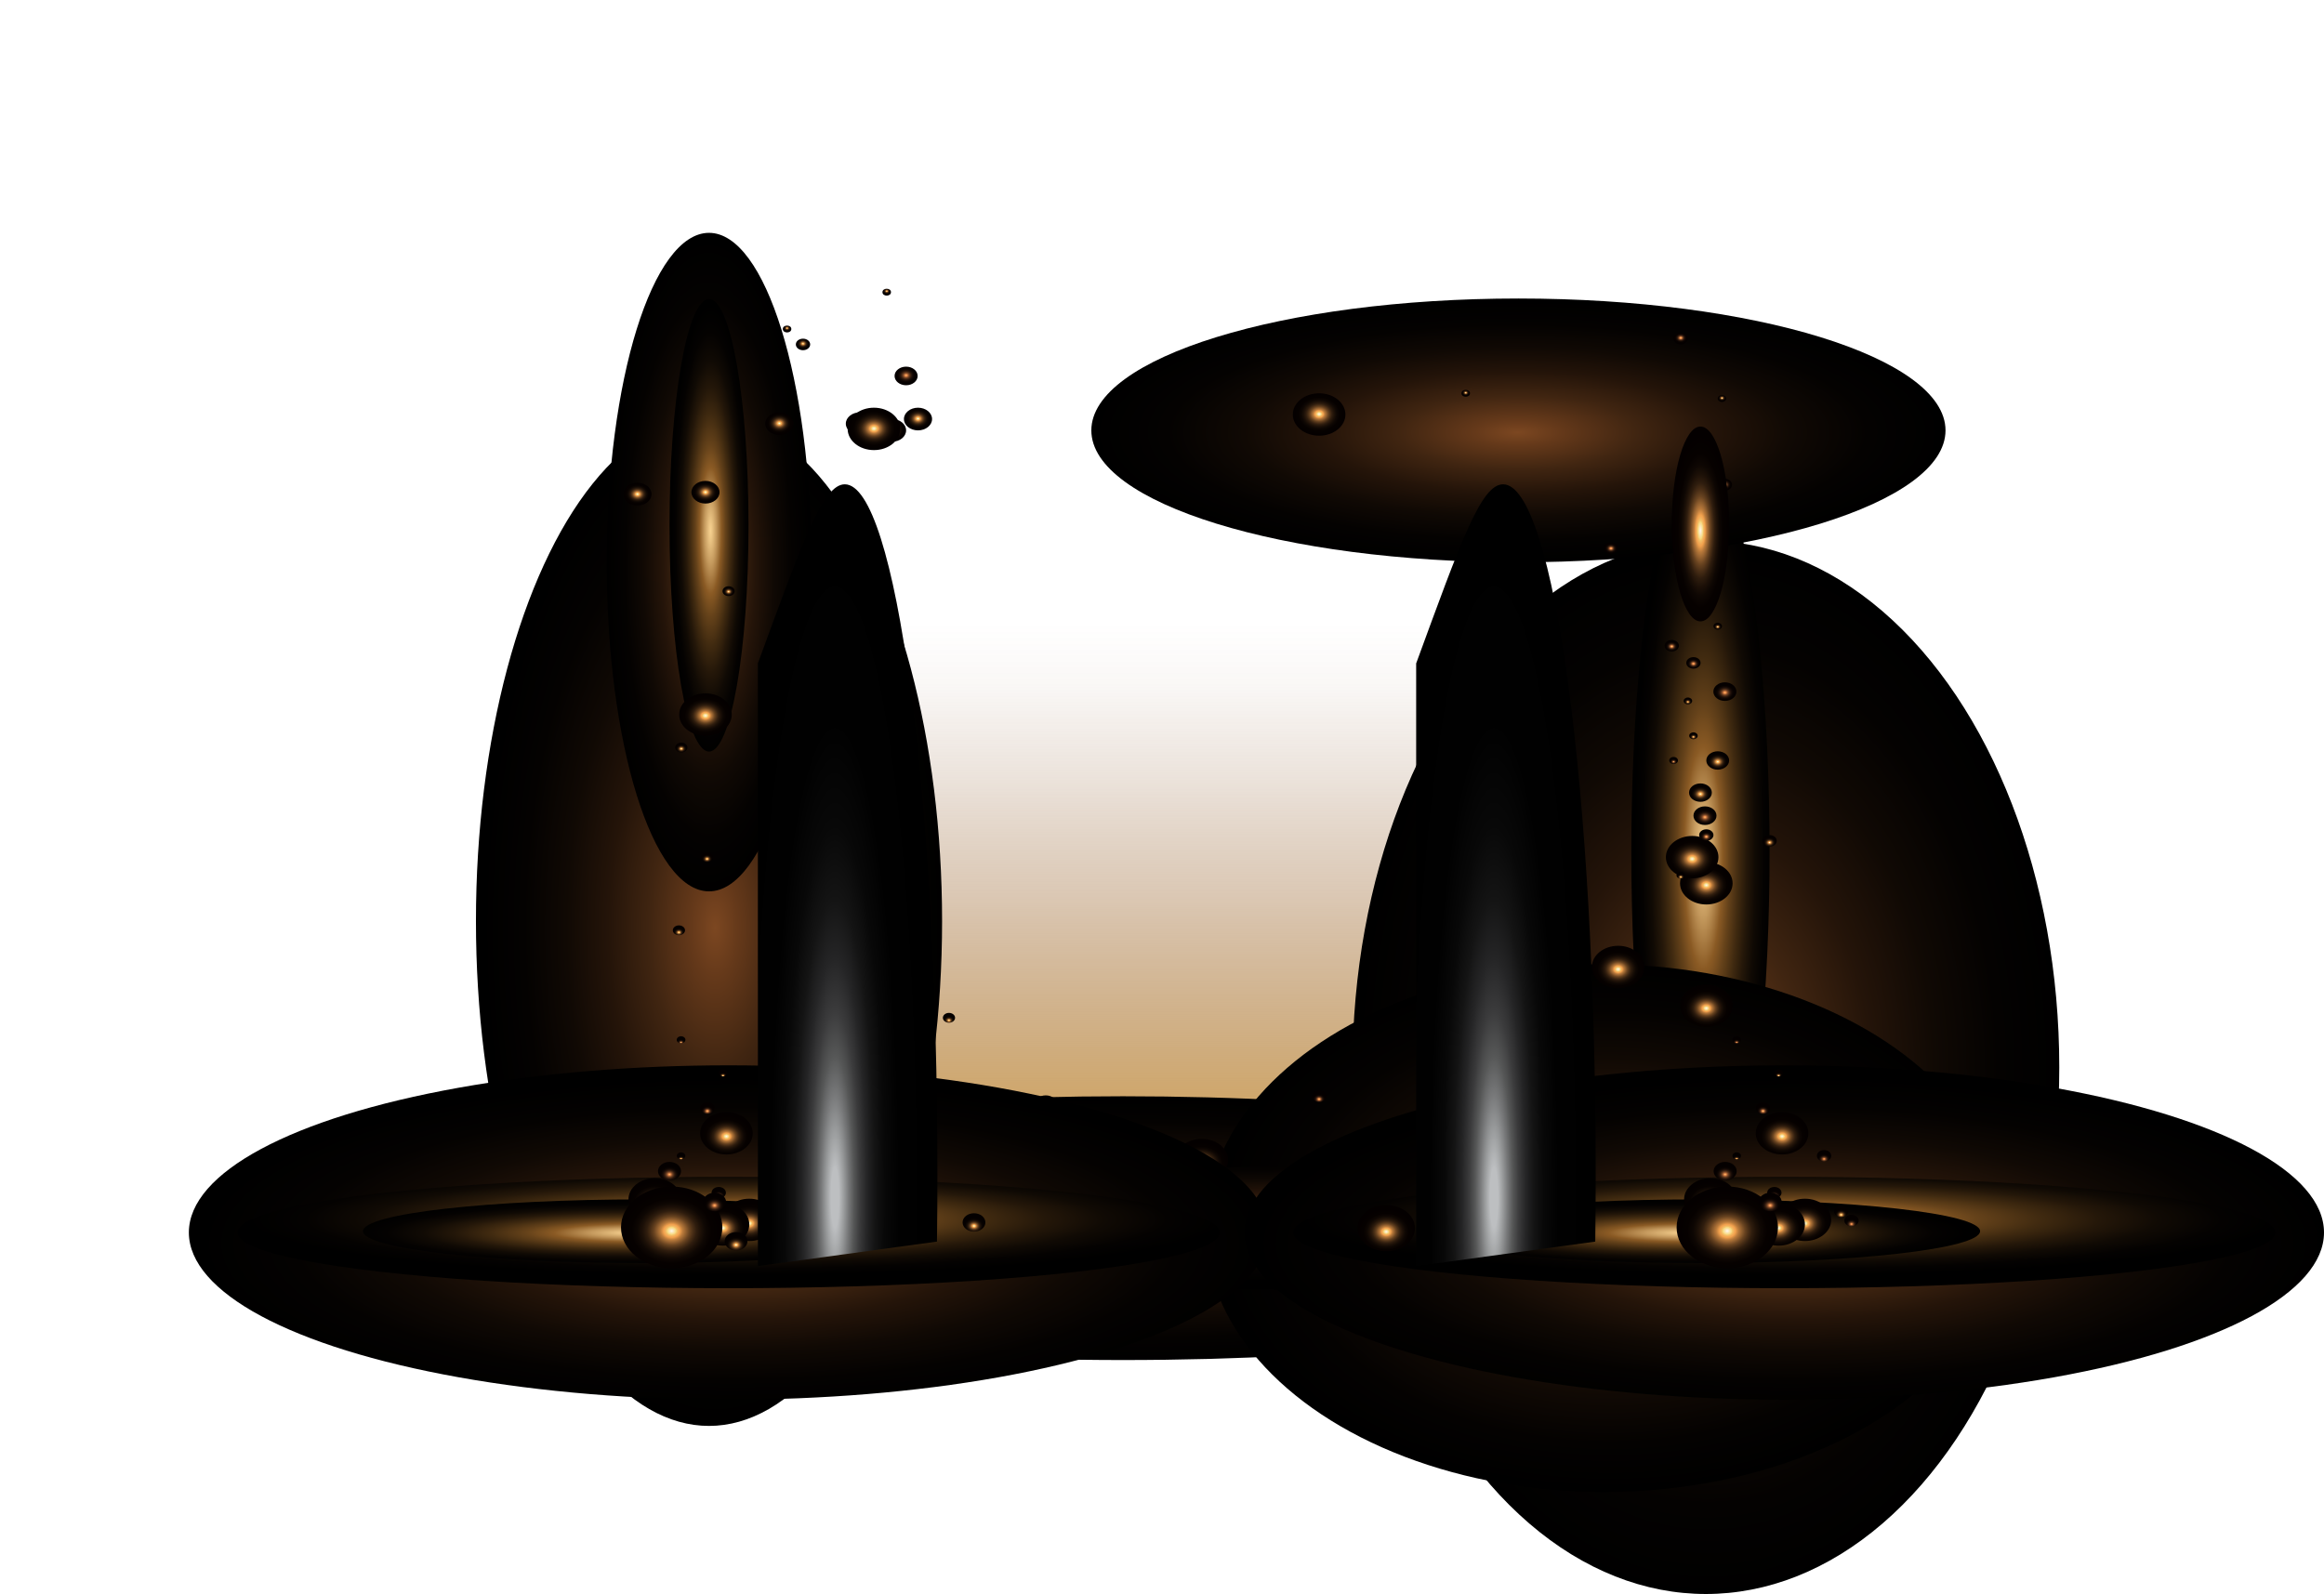 <?xml version="1.0" encoding="UTF-8"?>
<svg xmlns="http://www.w3.org/2000/svg" xmlns:xlink="http://www.w3.org/1999/xlink" viewBox="0 0 1854.67 1272.3">
  <defs>
    <style>
      .cls-1 {
        fill: url(#radial-gradient-79);
      }

      .cls-1, .cls-2, .cls-3, .cls-4, .cls-5, .cls-6, .cls-7, .cls-8, .cls-9, .cls-10, .cls-11, .cls-12, .cls-13, .cls-14, .cls-15, .cls-16, .cls-17, .cls-18, .cls-19, .cls-20, .cls-21, .cls-22, .cls-23, .cls-24, .cls-25, .cls-26, .cls-27, .cls-28, .cls-29, .cls-30, .cls-31, .cls-32, .cls-33, .cls-34, .cls-35, .cls-36, .cls-37, .cls-38, .cls-39, .cls-40, .cls-41, .cls-42, .cls-43, .cls-44, .cls-45, .cls-46, .cls-47, .cls-48, .cls-49, .cls-50, .cls-51, .cls-52, .cls-53, .cls-54, .cls-55, .cls-56, .cls-57, .cls-58, .cls-59, .cls-60, .cls-61, .cls-62, .cls-63, .cls-64, .cls-65, .cls-66, .cls-67, .cls-68, .cls-69, .cls-70, .cls-71, .cls-72, .cls-73, .cls-74, .cls-75, .cls-76, .cls-77, .cls-78, .cls-79, .cls-80, .cls-81, .cls-82, .cls-83, .cls-84, .cls-85, .cls-86, .cls-87, .cls-88, .cls-89, .cls-90, .cls-91, .cls-92, .cls-93, .cls-94, .cls-95, .cls-96, .cls-97, .cls-98, .cls-99, .cls-100, .cls-101, .cls-102, .cls-103, .cls-104, .cls-105, .cls-106, .cls-107, .cls-108, .cls-109, .cls-110, .cls-111, .cls-112, .cls-113, .cls-114, .cls-115, .cls-116, .cls-117, .cls-118, .cls-119, .cls-120, .cls-121, .cls-122, .cls-123, .cls-124 {
        stroke-width: 0px;
      }

      .cls-1, .cls-2, .cls-3, .cls-4, .cls-5, .cls-6, .cls-7, .cls-8, .cls-9, .cls-10, .cls-11, .cls-12, .cls-13, .cls-14, .cls-15, .cls-16, .cls-17, .cls-18, .cls-19, .cls-20, .cls-21, .cls-22, .cls-23, .cls-24, .cls-25, .cls-26, .cls-27, .cls-28, .cls-29, .cls-30, .cls-31, .cls-32, .cls-33, .cls-34, .cls-35, .cls-36, .cls-37, .cls-38, .cls-39, .cls-40, .cls-41, .cls-42, .cls-43, .cls-44, .cls-45, .cls-46, .cls-47, .cls-48, .cls-49, .cls-50, .cls-51, .cls-52, .cls-53, .cls-54, .cls-56, .cls-57, .cls-58, .cls-59, .cls-60, .cls-61, .cls-62, .cls-63, .cls-64, .cls-65, .cls-66, .cls-67, .cls-68, .cls-69, .cls-70, .cls-71, .cls-72, .cls-73, .cls-74, .cls-75, .cls-76, .cls-77, .cls-78, .cls-79, .cls-80, .cls-81, .cls-82, .cls-83, .cls-84, .cls-85, .cls-86, .cls-87, .cls-88, .cls-89, .cls-90, .cls-91, .cls-92, .cls-93, .cls-94, .cls-95, .cls-96, .cls-97, .cls-98, .cls-99, .cls-100, .cls-101, .cls-102, .cls-103, .cls-104, .cls-105, .cls-106, .cls-107, .cls-108, .cls-109, .cls-110, .cls-111, .cls-113, .cls-114, .cls-115, .cls-116, .cls-117, .cls-118, .cls-119, .cls-120, .cls-121, .cls-123, .cls-124 {
        mix-blend-mode: screen;
      }

      .cls-2 {
        fill: url(#radial-gradient-76);
      }

      .cls-3 {
        fill: url(#radial-gradient-20);
      }

      .cls-4 {
        fill: url(#radial-gradient-45);
      }

      .cls-5 {
        fill: url(#radial-gradient-92);
      }

      .cls-6 {
        fill: url(#radial-gradient-67);
      }

      .cls-7 {
        fill: url(#radial-gradient-66);
      }

      .cls-8 {
        fill: url(#radial-gradient-72);
      }

      .cls-9 {
        fill: url(#radial-gradient-42);
      }

      .cls-10 {
        fill: url(#_未命名漸層_62-6);
      }

      .cls-11 {
        fill: url(#_未命名漸層_48-2);
      }

      .cls-12 {
        fill: url(#radial-gradient-65);
      }

      .cls-13 {
        fill: url(#radial-gradient-11);
      }

      .cls-14 {
        fill: url(#radial-gradient-27);
      }

      .cls-15 {
        fill: url(#radial-gradient-103);
      }

      .cls-16 {
        fill: url(#_未命名漸層_29);
      }

      .cls-17 {
        fill: url(#radial-gradient-91);
      }

      .cls-18 {
        fill: url(#radial-gradient-48);
      }

      .cls-19 {
        fill: url(#radial-gradient-56);
      }

      .cls-20 {
        fill: url(#radial-gradient-95);
      }

      .cls-21 {
        fill: url(#radial-gradient-28);
      }

      .cls-22 {
        fill: url(#radial-gradient-68);
      }

      .cls-23 {
        fill: url(#radial-gradient-40);
      }

      .cls-24 {
        fill: url(#_未命名漸層_48-3);
      }

      .cls-25 {
        fill: url(#radial-gradient-82);
      }

      .cls-26 {
        fill: url(#radial-gradient-25);
      }

      .cls-27 {
        fill: url(#radial-gradient-77);
      }

      .cls-28 {
        fill: url(#_未命名漸層_62);
      }

      .cls-29 {
        fill: url(#radial-gradient-88);
      }

      .cls-30 {
        fill: url(#radial-gradient-49);
      }

      .cls-31 {
        fill: url(#radial-gradient-51);
      }

      .cls-32 {
        fill: url(#radial-gradient-52);
      }

      .cls-33 {
        fill: url(#radial-gradient-99);
      }

      .cls-34 {
        fill: url(#_未命名漸層_48-6);
      }

      .cls-35 {
        fill: url(#radial-gradient-96);
      }

      .cls-36 {
        fill: url(#radial-gradient-7);
      }

      .cls-37 {
        fill: url(#radial-gradient-100);
      }

      .cls-125 {
        isolation: isolate;
      }

      .cls-38 {
        fill: url(#_未命名漸層_48-4);
      }

      .cls-39 {
        fill: url(#radial-gradient-6);
      }

      .cls-40 {
        fill: url(#radial-gradient-87);
      }

      .cls-41 {
        fill: url(#radial-gradient-3);
      }

      .cls-42 {
        fill: url(#radial-gradient-84);
      }

      .cls-43 {
        fill: url(#_未命名漸層_48-8);
      }

      .cls-44 {
        fill: url(#_未命名漸層_48-5);
      }

      .cls-45 {
        fill: url(#radial-gradient-32);
      }

      .cls-46 {
        fill: url(#radial-gradient-18);
      }

      .cls-47 {
        fill: url(#radial-gradient-5);
      }

      .cls-48 {
        fill: url(#_未命名漸層_48);
      }

      .cls-49 {
        fill: url(#radial-gradient-61);
      }

      .cls-50 {
        fill: url(#radial-gradient-53);
      }

      .cls-51 {
        fill: url(#radial-gradient-31);
      }

      .cls-52 {
        fill: url(#radial-gradient-33);
      }

      .cls-53 {
        fill: url(#radial-gradient-64);
      }

      .cls-54 {
        fill: url(#radial-gradient-69);
      }

      .cls-55 {
        fill: none;
      }

      .cls-56 {
        fill: url(#_未命名漸層_62-5);
      }

      .cls-57 {
        fill: url(#radial-gradient-4);
      }

      .cls-58 {
        fill: url(#radial-gradient-57);
      }

      .cls-59 {
        fill: url(#radial-gradient);
      }

      .cls-60 {
        fill: url(#radial-gradient-38);
      }

      .cls-61 {
        fill: url(#radial-gradient-104);
      }

      .cls-62 {
        fill: url(#radial-gradient-35);
      }

      .cls-63 {
        fill: url(#radial-gradient-43);
      }

      .cls-64 {
        fill: url(#radial-gradient-62);
      }

      .cls-65 {
        fill: url(#radial-gradient-85);
      }

      .cls-66 {
        fill: url(#_未命名漸層_62-3);
      }

      .cls-67 {
        fill: url(#radial-gradient-34);
      }

      .cls-68 {
        fill: url(#radial-gradient-54);
      }

      .cls-69 {
        fill: url(#radial-gradient-29);
      }

      .cls-70 {
        fill: url(#radial-gradient-22);
      }

      .cls-71 {
        fill: url(#radial-gradient-30);
      }

      .cls-72 {
        fill: url(#radial-gradient-81);
      }

      .cls-73 {
        fill: url(#radial-gradient-71);
      }

      .cls-74 {
        fill: url(#radial-gradient-97);
      }

      .cls-75 {
        fill: url(#radial-gradient-90);
      }

      .cls-76 {
        fill: url(#radial-gradient-14);
      }

      .cls-77 {
        fill: url(#radial-gradient-23);
      }

      .cls-78 {
        fill: url(#radial-gradient-9);
      }

      .cls-79 {
        fill: url(#radial-gradient-39);
      }

      .cls-80 {
        fill: url(#radial-gradient-58);
      }

      .cls-81 {
        fill: url(#_未命名漸層_62-2);
      }

      .cls-82 {
        fill: url(#radial-gradient-37);
      }

      .cls-83 {
        fill: url(#radial-gradient-89);
      }

      .cls-84 {
        fill: url(#_未命名漸層_48-7);
      }

      .cls-85 {
        fill: url(#radial-gradient-19);
      }

      .cls-86 {
        fill: url(#radial-gradient-74);
      }

      .cls-87 {
        fill: url(#radial-gradient-2);
      }

      .cls-88 {
        fill: url(#radial-gradient-10);
      }

      .cls-89 {
        fill: url(#radial-gradient-44);
      }

      .cls-90 {
        fill: url(#radial-gradient-73);
      }

      .cls-91 {
        fill: url(#radial-gradient-50);
      }

      .cls-92 {
        fill: url(#radial-gradient-83);
      }

      .cls-93 {
        fill: url(#radial-gradient-26);
      }

      .cls-94 {
        fill: url(#radial-gradient-78);
      }

      .cls-95 {
        fill: url(#_未命名漸層_62-4);
      }

      .cls-96 {
        fill: url(#radial-gradient-59);
      }

      .cls-97 {
        fill: url(#radial-gradient-17);
      }

      .cls-98 {
        fill: url(#radial-gradient-8);
      }

      .cls-99 {
        fill: url(#radial-gradient-93);
      }

      .cls-100 {
        fill: url(#radial-gradient-24);
      }

      .cls-101 {
        fill: url(#radial-gradient-21);
      }

      .cls-102 {
        fill: url(#radial-gradient-36);
      }

      .cls-103 {
        fill: url(#radial-gradient-60);
      }

      .cls-104 {
        fill: url(#radial-gradient-70);
      }

      .cls-105 {
        fill: url(#_未命名漸層_62-7);
      }

      .cls-106 {
        fill: url(#radial-gradient-101);
      }

      .cls-107 {
        fill: url(#radial-gradient-75);
      }

      .cls-108 {
        fill: url(#radial-gradient-41);
      }

      .cls-109 {
        fill: url(#radial-gradient-63);
      }

      .cls-110 {
        fill: url(#radial-gradient-80);
      }

      .cls-111 {
        fill: url(#radial-gradient-86);
      }

      .cls-112 {
        fill: url(#_未命名漸層_34-2);
      }

      .cls-112, .cls-122 {
        mix-blend-mode: color-dodge;
      }

      .cls-113 {
        fill: url(#radial-gradient-16);
      }

      .cls-114 {
        fill: url(#radial-gradient-15);
      }

      .cls-115 {
        fill: url(#radial-gradient-12);
      }

      .cls-116 {
        fill: url(#radial-gradient-98);
      }

      .cls-117 {
        fill: url(#_未命名漸層_48-9);
      }

      .cls-118 {
        fill: url(#radial-gradient-47);
      }

      .cls-119 {
        fill: url(#radial-gradient-94);
      }

      .cls-120 {
        fill: url(#radial-gradient-55);
      }

      .cls-121 {
        fill: url(#radial-gradient-102);
      }

      .cls-122 {
        fill: url(#_未命名漸層_34);
      }

      .cls-123 {
        fill: url(#radial-gradient-46);
      }

      .cls-124 {
        fill: url(#radial-gradient-13);
      }
    </style>
    <linearGradient id="_未命名漸層_29" data-name="未命名漸層 29" x1="957.23" y1="492.6" x2="957.23" y2="972.47" gradientUnits="userSpaceOnUse">
      <stop offset=".01" stop-color="#7c4721" stop-opacity="0"/>
      <stop offset=".11" stop-color="#7f4b22" stop-opacity=".04"/>
      <stop offset=".26" stop-color="#8a5628" stop-opacity=".16"/>
      <stop offset=".46" stop-color="#9c6730" stop-opacity=".36"/>
      <stop offset=".69" stop-color="#b4803b" stop-opacity=".63"/>
      <stop offset=".95" stop-color="#d39f4a" stop-opacity=".97"/>
      <stop offset=".98" stop-color="#d6a34c"/>
    </linearGradient>
    <radialGradient id="_未命名漸層_48" data-name="未命名漸層 48" cx="345.67" cy="1403.2" fx="345.67" fy="1403.2" r="126.74" gradientTransform="translate(592.26 -3801.94) scale(2.23 3.32)" gradientUnits="userSpaceOnUse">
      <stop offset="0" stop-color="#7c4721"/>
      <stop offset=".1" stop-color="#65391a"/>
      <stop offset=".28" stop-color="#402511"/>
      <stop offset=".46" stop-color="#241409"/>
      <stop offset=".64" stop-color="#100904"/>
      <stop offset=".82" stop-color="#040201"/>
      <stop offset="1" stop-color="#000"/>
    </radialGradient>
    <radialGradient id="_未命名漸層_62" data-name="未命名漸層 62" cx="2803" cy="1351.43" fx="2803" fy="1351.43" r="95.25" gradientTransform="translate(-266.46 -3801.94) scale(.58 3.32)" gradientUnits="userSpaceOnUse">
      <stop offset="0" stop-color="#f8d291"/>
      <stop offset=".05" stop-color="#e9c282"/>
      <stop offset=".15" stop-color="#c4995d"/>
      <stop offset=".28" stop-color="#8a5a24"/>
      <stop offset=".38" stop-color="#65421a"/>
      <stop offset=".51" stop-color="#402a10"/>
      <stop offset=".63" stop-color="#241709"/>
      <stop offset=".75" stop-color="#100a04"/>
      <stop offset=".88" stop-color="#040201"/>
      <stop offset="1" stop-color="#000"/>
    </radialGradient>
    <radialGradient id="_未命名漸層_48-2" data-name="未命名漸層 48" cx="-2049.77" cy="1279.1" fx="-2049.77" fy="1279.1" r="126.74" gradientTransform="translate(6159.05 2682.8) rotate(90) scale(.83 4.11)" xlink:href="#_未命名漸層_48"/>
    <radialGradient id="_未命名漸層_62-2" data-name="未命名漸層 62" cx="-3364.55" cy="1284.62" fx="-3364.55" fy="1284.62" r="95.25" gradientTransform="translate(6159.05 2551.14) rotate(90) scale(.47 4.11)" xlink:href="#_未命名漸層_62"/>
    <radialGradient id="_未命名漸層_48-3" data-name="未命名漸層 48" cx="-2816.42" cy="950.48" fx="-2816.42" fy="950.48" r="126.74" gradientTransform="translate(3767.8 2682.8) rotate(90) scale(.83 2.69)" xlink:href="#_未命名漸層_48"/>
    <radialGradient id="_未命名漸層_48-4" data-name="未命名漸層 48" cx="-1138.59" cy="1278.6" fx="-1138.59" fy="1278.6" r="62.33" gradientTransform="translate(7805.56 4827.59) rotate(90) scale(3.38 5.1)" xlink:href="#_未命名漸層_48"/>
    <radialGradient id="_未命名漸層_48-5" data-name="未命名漸層 48" cx="-1061.82" cy="1165.43" fx="-1061.82" fy="1165.43" r="62.33" gradientTransform="translate(4043.6 7599.71) rotate(90) scale(6.46 2.98)" xlink:href="#_未命名漸層_48"/>
    <radialGradient id="_未命名漸層_48-6" data-name="未命名漸層 48" cx="-3429.03" cy="1241.06" fx="-3429.03" fy="1241.06" r="126.74" gradientTransform="translate(6159.05 2310.92) rotate(90) scale(.39 4.11)" xlink:href="#_未命名漸層_48"/>
    <radialGradient id="_未命名漸層_48-7" data-name="未命名漸層 48" cx="649.21" cy="1281.61" fx="649.21" fy="1281.61" r="79.24" gradientTransform="translate(-103.12 -3801.94) scale(1.03 3.32)" xlink:href="#_未命名漸層_48"/>
    <radialGradient id="_未命名漸層_62-3" data-name="未命名漸層 62" cx="1436.96" cy="1272.75" fx="1436.96" fy="1272.75" r="54.45" xlink:href="#_未命名漸層_62"/>
    <radialGradient id="radial-gradient" cx="546.59" cy="669.92" fx="546.59" fy="669.92" r="9.11" gradientTransform="translate(0 399.51) scale(1 .81)" gradientUnits="userSpaceOnUse">
      <stop offset="0" stop-color="#fff7ee"/>
      <stop offset=".09" stop-color="#f6d77b"/>
      <stop offset=".1" stop-color="#f5c56c"/>
      <stop offset=".14" stop-color="#f3aa56"/>
      <stop offset=".16" stop-color="#f3a14e"/>
      <stop offset=".17" stop-color="#e89a4a"/>
      <stop offset=".22" stop-color="#b97a3b"/>
      <stop offset=".29" stop-color="#8d5c2d"/>
      <stop offset=".35" stop-color="#684320"/>
      <stop offset=".42" stop-color="#492e16"/>
      <stop offset=".49" stop-color="#2f1d0e"/>
      <stop offset=".58" stop-color="#1c1007"/>
      <stop offset=".67" stop-color="#0e0703"/>
      <stop offset=".79" stop-color="#060100"/>
      <stop offset="1" stop-color="#040000"/>
    </radialGradient>
    <radialGradient id="radial-gradient-2" cx="1370.84" cy="257.39" fx="1370.84" fy="257.39" r="9.11" xlink:href="#radial-gradient"/>
    <radialGradient id="radial-gradient-3" cx="882.6" cy="653.03" fx="882.6" fy="653.03" r="9.11" xlink:href="#radial-gradient"/>
    <radialGradient id="radial-gradient-4" cx="1357.04" cy="289.23" fx="1357.04" fy="289.23" r="9.11" xlink:href="#radial-gradient"/>
    <radialGradient id="radial-gradient-5" cx="541.81" cy="425.56" fx="541.81" fy="425.56" r="4.87" xlink:href="#radial-gradient"/>
    <radialGradient id="radial-gradient-6" cx="743.86" cy="697.6" fx="743.86" fy="697.6" r="4.87" xlink:href="#radial-gradient"/>
    <radialGradient id="radial-gradient-7" cx="564.29" cy="353.15" fx="564.29" fy="353.15" r="4.87" xlink:href="#radial-gradient"/>
    <radialGradient id="radial-gradient-8" cx="543.72" cy="244.57" fx="543.72" fy="244.57" r="4.87" xlink:href="#radial-gradient"/>
    <radialGradient id="radial-gradient-9" cx="757.33" cy="512.21" fx="757.33" fy="512.21" r="4.87" xlink:href="#radial-gradient"/>
    <radialGradient id="radial-gradient-10" cx="581.47" cy="89.75" fx="581.47" fy="89.75" r="4.87" xlink:href="#radial-gradient"/>
    <radialGradient id="radial-gradient-11" cx="508.73" cy="-6.32" fx="508.73" fy="-6.32" r="11.23" xlink:href="#radial-gradient"/>
    <radialGradient id="radial-gradient-12" cx="563" cy="-8.23" fx="563" fy="-8.23" r="11.23" xlink:href="#radial-gradient"/>
    <radialGradient id="radial-gradient-13" cx="621.96" cy="-76.09" fx="621.96" fy="-76.09" r="11.23" xlink:href="#radial-gradient"/>
    <radialGradient id="radial-gradient-14" cx="711.89" cy="-69.45" fx="711.89" fy="-69.45" r="11.23" xlink:href="#radial-gradient"/>
    <radialGradient id="radial-gradient-15" cx="686.23" cy="-76.09" fx="686.23" fy="-76.09" r="11.23" xlink:href="#radial-gradient"/>
    <radialGradient id="radial-gradient-16" cx="732.61" cy="-80.68" fx="732.61" fy="-80.68" r="11.23" xlink:href="#radial-gradient"/>
    <radialGradient id="radial-gradient-17" cx="697.46" cy="-70.92" fx="697.46" fy="-70.92" r="20.99" xlink:href="#radial-gradient"/>
    <radialGradient id="radial-gradient-18" cx="1205.46" cy="684.74" fx="1205.46" fy="684.74" r="20.99" xlink:href="#radial-gradient"/>
    <radialGradient id="radial-gradient-19" cx="752.46" cy="720.51" fx="752.46" fy="720.51" r="20.99" xlink:href="#radial-gradient"/>
    <radialGradient id="radial-gradient-20" cx="810.17" cy="697.6" fx="810.17" fy="697.6" r="20.99" xlink:href="#radial-gradient"/>
    <radialGradient id="radial-gradient-21" cx="959.08" cy="653.03" fx="959.08" fy="653.03" r="20.99" xlink:href="#radial-gradient"/>
    <radialGradient id="radial-gradient-22" cx="1291.38" cy="461.9" fx="1291.38" fy="461.9" r="20.99" xlink:href="#radial-gradient"/>
    <radialGradient id="radial-gradient-23" cx="834.55" cy="714.83" fx="834.55" fy="714.83" r="20.99" xlink:href="#radial-gradient"/>
    <radialGradient id="radial-gradient-24" cx="1361.73" cy="500.34" fx="1361.73" fy="500.34" r="20.99" xlink:href="#radial-gradient"/>
    <radialGradient id="radial-gradient-25" cx="1361.73" cy="379.01" fx="1361.73" fy="379.01" r="20.99" xlink:href="#radial-gradient"/>
    <radialGradient id="radial-gradient-26" cx="563" cy="211.95" fx="563" fy="211.95" r="20.99" xlink:href="#radial-gradient"/>
    <radialGradient id="radial-gradient-27" cx="873.49" cy="703.4" fx="873.49" fy="703.4" r="20.99" xlink:href="#radial-gradient"/>
    <radialGradient id="radial-gradient-28" cx="1052.72" cy="-85.17" fx="1052.72" fy="-85.17" r="20.99" xlink:href="#radial-gradient"/>
    <radialGradient id="radial-gradient-29" cx="1350.43" cy="353.15" fx="1350.43" fy="353.15" r="20.99" xlink:href="#radial-gradient"/>
    <radialGradient id="radial-gradient-30" cx="640.84" cy="-154.56" fx="640.84" fy="-154.56" r="5.72" xlink:href="#radial-gradient"/>
    <radialGradient id="radial-gradient-31" cx="1233.52" cy="598.23" fx="1233.52" fy="598.23" r="5.72" xlink:href="#radial-gradient"/>
    <radialGradient id="radial-gradient-32" cx="873.49" cy="711.84" fx="873.49" fy="711.84" r="5.72" xlink:href="#radial-gradient"/>
    <radialGradient id="radial-gradient-33" cx="938.09" cy="709.12" fx="938.09" fy="709.12" r="5.72" xlink:href="#radial-gradient"/>
    <radialGradient id="radial-gradient-34" cx="1412.21" cy="336.99" fx="1412.21" fy="336.99" r="5.72" xlink:href="#radial-gradient"/>
    <radialGradient id="radial-gradient-35" cx="628.12" cy="674.02" fx="628.12" fy="674.02" r="5.72" gradientTransform="translate(0 399.51) scale(1 .81)" gradientUnits="userSpaceOnUse">
      <stop offset="0" stop-color="#f6d77b"/>
      <stop offset=".05" stop-color="#f3b364"/>
      <stop offset=".1" stop-color="#f09854"/>
      <stop offset=".13" stop-color="#f08f4e"/>
      <stop offset=".14" stop-color="#e88a4b"/>
      <stop offset=".2" stop-color="#b96d3b"/>
      <stop offset=".26" stop-color="#8d532d"/>
      <stop offset=".33" stop-color="#683c21"/>
      <stop offset=".4" stop-color="#492a16"/>
      <stop offset=".47" stop-color="#2f1a0e"/>
      <stop offset=".56" stop-color="#1c0e08"/>
      <stop offset=".66" stop-color="#0e0603"/>
      <stop offset=".78" stop-color="#060100"/>
      <stop offset="1" stop-color="#040000"/>
    </radialGradient>
    <radialGradient id="radial-gradient-36" cx="980.07" cy="734.56" fx="980.07" fy="734.56" r="5.72" xlink:href="#radial-gradient-35"/>
    <radialGradient id="radial-gradient-37" cx="1285.66" cy="742.61" fx="1285.66" fy="742.61" r="5.72" xlink:href="#radial-gradient-35"/>
    <radialGradient id="radial-gradient-38" cx="621" cy="592.51" fx="621" fy="592.51" r="5.72" xlink:href="#radial-gradient-35"/>
    <radialGradient id="radial-gradient-39" cx="1052.72" cy="589.91" fx="1052.72" fy="589.91" r="5.72" xlink:href="#radial-gradient-35"/>
    <radialGradient id="radial-gradient-40" cx="782.33" cy="703.4" fx="782.33" fy="703.4" r="5.72" xlink:href="#radial-gradient-35"/>
    <radialGradient id="radial-gradient-41" cx="1246.06" cy="232.94" fx="1246.06" fy="232.94" r="5.72" xlink:href="#radial-gradient-35"/>
    <radialGradient id="radial-gradient-42" cx="1285.66" cy="47.18" fx="1285.66" fy="47.18" r="5.72" xlink:href="#radial-gradient-35"/>
    <radialGradient id="radial-gradient-43" cx="1376.55" cy="25" fx="1376.55" fy="25" r="5.72" gradientTransform="translate(0 366.07) scale(1 .83)" xlink:href="#radial-gradient-35"/>
    <radialGradient id="radial-gradient-44" cx="735.03" cy="643.92" fx="735.03" fy="643.92" r="5.72" xlink:href="#radial-gradient-35"/>
    <radialGradient id="radial-gradient-45" cx="689.16" cy="757.29" fx="689.16" fy="757.29" r="5.72" xlink:href="#radial-gradient-35"/>
    <radialGradient id="radial-gradient-46" cx="893.67" cy="676.62" fx="893.67" fy="676.62" r="5.72" xlink:href="#radial-gradient-35"/>
    <radialGradient id="radial-gradient-47" cx="901.93" cy="705.72" fx="901.93" fy="705.72" r="5.72" xlink:href="#radial-gradient-35"/>
    <radialGradient id="radial-gradient-48" cx="1341.32" cy="-160.27" fx="1341.32" fy="-160.27" r="5.72" xlink:href="#radial-gradient-35"/>
    <radialGradient id="radial-gradient-49" cx="1334.14" cy="143.78" fx="1334.14" fy="143.78" r="5.72" xlink:href="#radial-gradient-35"/>
    <radialGradient id="radial-gradient-50" cx="1351.45" cy="160.79" fx="1351.45" fy="160.79" r="5.72" xlink:href="#radial-gradient-35"/>
    <radialGradient id="radial-gradient-51" cx="1361.73" cy="331.28" fx="1361.73" fy="331.28" r="5.72" xlink:href="#radial-gradient-35"/>
    <radialGradient id="radial-gradient-52" cx="723.12" cy="-123.35" fx="723.12" fy="-123.35" r="9.21" gradientTransform="translate(0 399.51) scale(1 .81)" gradientUnits="userSpaceOnUse">
      <stop offset="0" stop-color="#f6d77b"/>
      <stop offset=".03" stop-color="#f3b364"/>
      <stop offset=".07" stop-color="#f09854"/>
      <stop offset=".09" stop-color="#f08f4e"/>
      <stop offset=".09" stop-color="#e88a4b"/>
      <stop offset=".16" stop-color="#b96d3b"/>
      <stop offset=".22" stop-color="#8d532d"/>
      <stop offset=".29" stop-color="#683c21"/>
      <stop offset=".37" stop-color="#492a16"/>
      <stop offset=".45" stop-color="#2f1a0e"/>
      <stop offset=".54" stop-color="#1c0e08"/>
      <stop offset=".64" stop-color="#0e0603"/>
      <stop offset=".77" stop-color="#060100"/>
      <stop offset="1" stop-color="#040000"/>
    </radialGradient>
    <radialGradient id="radial-gradient-53" cx="1376.55" cy="189.23" fx="1376.55" fy="189.23" r="9.21" xlink:href="#radial-gradient-52"/>
    <radialGradient id="radial-gradient-54" cx="834.55" cy="598.23" fx="834.55" fy="598.23" r="9.21" xlink:href="#radial-gradient-52"/>
    <radialGradient id="radial-gradient-55" cx="1360.66" cy="312.05" fx="1360.66" fy="312.05" r="9.21" xlink:href="#radial-gradient-52"/>
    <radialGradient id="radial-gradient-56" cx="1335.6" cy="257.39" fx="1335.6" fy="257.39" r="3.49" xlink:href="#radial-gradient-52"/>
    <radialGradient id="radial-gradient-57" cx="707.65" cy="-206.3" fx="707.65" fy="-206.3" r="3.4" xlink:href="#radial-gradient"/>
    <radialGradient id="radial-gradient-58" cx="1351.45" cy="232.94" fx="1351.45" fy="232.94" r="3.4" xlink:href="#radial-gradient"/>
    <radialGradient id="radial-gradient-59" cx="1370.84" cy="124.46" fx="1370.84" fy="124.46" r="3.4" xlink:href="#radial-gradient"/>
    <radialGradient id="radial-gradient-60" cx="1341.32" cy="371.01" fx="1341.32" fy="371.01" r="3.4" xlink:href="#radial-gradient"/>
    <radialGradient id="radial-gradient-61" cx="1347.03" cy="198.44" fx="1347.03" fy="198.44" r="3.4" xlink:href="#radial-gradient"/>
    <radialGradient id="radial-gradient-62" cx="1344.72" cy="4.63" fx="1344.72" fy="4.63" r="3.4" gradientTransform="translate(0 366.07) scale(1 .83)" xlink:href="#radial-gradient"/>
    <radialGradient id="_未命名漸層_48-8" data-name="未命名漸層 48" cx="-1836" cy="1355.59" fx="-1836" fy="1355.59" r="104.69" gradientTransform="translate(6159.05 3324.03) rotate(90) scale(1.27 4.11)" xlink:href="#_未命名漸層_48"/>
    <radialGradient id="_未命名漸層_62-4" data-name="未命名漸層 62" cx="-3357.12" cy="1355.59" fx="-3357.12" fy="1355.59" r="95.25" gradientTransform="translate(6159.05 2551.14) rotate(90) scale(.47 4.11)" xlink:href="#_未命名漸層_62"/>
    <radialGradient id="_未命名漸層_62-5" data-name="未命名漸層 62" cx="-404.64" cy="1989.91" fx="-404.64" fy="1989.91" r="54.45" gradientTransform="translate(-7673.75 793.82) rotate(-90) scale(.47 4.11)" xlink:href="#_未命名漸層_62"/>
    <radialGradient id="radial-gradient-63" cx="543.54" cy="703.83" fx="543.54" fy="703.83" r="20.99" xlink:href="#radial-gradient"/>
    <radialGradient id="radial-gradient-64" cx="558.75" cy="716.9" fx="558.75" fy="716.9" r="20.99" xlink:href="#radial-gradient"/>
    <radialGradient id="radial-gradient-65" cx="522.54" cy="692" fx="522.54" fy="692" r="20.99" xlink:href="#radial-gradient"/>
    <radialGradient id="radial-gradient-66" cx="579.74" cy="626.56" fx="579.74" fy="626.56" r="20.99" xlink:href="#radial-gradient"/>
    <radialGradient id="radial-gradient-67" cx="597.98" cy="712.31" fx="597.98" fy="712.31" r="20.99" xlink:href="#radial-gradient"/>
    <radialGradient id="radial-gradient-68" cx="576.99" cy="716.9" fx="576.99" fy="716.9" r="20.99" xlink:href="#radial-gradient"/>
    <radialGradient id="radial-gradient-69" cx="536.03" cy="719.72" fx="536.03" fy="719.72" r="40.44" xlink:href="#radial-gradient"/>
    <radialGradient id="radial-gradient-70" cx="564.53" cy="601.65" fx="564.53" fy="601.65" r="5.72" xlink:href="#radial-gradient-35"/>
    <radialGradient id="radial-gradient-71" cx="573.59" cy="685.4" fx="573.59" fy="685.4" r="5.72" xlink:href="#radial-gradient-35"/>
    <radialGradient id="radial-gradient-72" cx="613.25" cy="648.84" fx="613.25" fy="648.84" r="5.72" xlink:href="#radial-gradient-52"/>
    <radialGradient id="radial-gradient-73" cx="635.16" cy="712.99" fx="635.16" fy="712.99" r="5.72" xlink:href="#radial-gradient-52"/>
    <radialGradient id="radial-gradient-74" cx="570.25" cy="694.62" fx="570.25" fy="694.62" r="9.21" xlink:href="#radial-gradient-52"/>
    <radialGradient id="radial-gradient-75" cx="534.31" cy="664.1" fx="534.31" fy="664.1" r="9.21" xlink:href="#radial-gradient-52"/>
    <radialGradient id="radial-gradient-76" cx="543.52" cy="533.99" fx="543.52" fy="533.99" r="3.49" xlink:href="#radial-gradient-52"/>
    <radialGradient id="radial-gradient-77" cx="626.92" cy="703.83" fx="626.92" fy="703.83" r="5.72" xlink:href="#radial-gradient"/>
    <radialGradient id="radial-gradient-78" cx="543.52" cy="648.84" fx="543.52" fy="648.84" r="3.4" xlink:href="#radial-gradient"/>
    <radialGradient id="radial-gradient-79" cx="576.99" cy="566.77" fx="576.99" fy="566.77" r="3.4" xlink:href="#radial-gradient"/>
    <radialGradient id="_未命名漸層_48-9" data-name="未命名漸層 48" cx="-1836" cy="1150.84" fx="-1836" fy="1150.84" r="104.69" gradientTransform="translate(6159.05 3324.03) rotate(90) scale(1.27 4.11)" xlink:href="#_未命名漸層_48"/>
    <radialGradient id="_未命名漸層_62-6" data-name="未命名漸層 62" cx="-3357.12" cy="1150.84" fx="-3357.12" fy="1150.84" r="95.25" gradientTransform="translate(6159.05 2551.14) rotate(90) scale(.47 4.11)" xlink:href="#_未命名漸層_62"/>
    <radialGradient id="_未命名漸層_62-7" data-name="未命名漸層 62" cx="-404.64" cy="2194.66" fx="-404.64" fy="2194.66" r="54.45" gradientTransform="translate(-7673.75 793.82) rotate(-90) scale(.47 4.11)" xlink:href="#_未命名漸層_62"/>
    <radialGradient id="radial-gradient-80" cx="1385.99" cy="703.83" fx="1385.99" fy="703.83" r="20.99" xlink:href="#radial-gradient"/>
    <radialGradient id="radial-gradient-81" cx="1401.2" cy="716.9" fx="1401.2" fy="716.9" r="20.99" xlink:href="#radial-gradient"/>
    <radialGradient id="radial-gradient-82" cx="1364.98" cy="692" fx="1364.98" fy="692" r="20.99" xlink:href="#radial-gradient"/>
    <radialGradient id="radial-gradient-83" cx="1422.19" cy="626.56" fx="1422.19" fy="626.56" r="20.99" xlink:href="#radial-gradient"/>
    <radialGradient id="radial-gradient-84" cx="1440.42" cy="712.31" fx="1440.42" fy="712.31" r="20.99" xlink:href="#radial-gradient"/>
    <radialGradient id="radial-gradient-85" cx="1419.44" cy="716.9" fx="1419.44" fy="716.9" r="20.99" xlink:href="#radial-gradient"/>
    <radialGradient id="radial-gradient-86" cx="1378.47" cy="719.72" fx="1378.47" fy="719.72" r="40.44" xlink:href="#radial-gradient"/>
    <radialGradient id="radial-gradient-87" cx="1406.98" cy="601.65" fx="1406.98" fy="601.65" r="5.72" xlink:href="#radial-gradient-35"/>
    <radialGradient id="radial-gradient-88" cx="1416.04" cy="685.4" fx="1416.04" fy="685.4" r="5.72" xlink:href="#radial-gradient-35"/>
    <radialGradient id="radial-gradient-89" cx="1455.7" cy="648.84" fx="1455.7" fy="648.84" r="5.72" xlink:href="#radial-gradient-52"/>
    <radialGradient id="radial-gradient-90" cx="1477.61" cy="712.99" fx="1477.61" fy="712.99" r="5.72" xlink:href="#radial-gradient-52"/>
    <radialGradient id="radial-gradient-91" cx="1412.69" cy="694.62" fx="1412.69" fy="694.62" r="9.21" xlink:href="#radial-gradient-52"/>
    <radialGradient id="radial-gradient-92" cx="1376.76" cy="664.1" fx="1376.76" fy="664.1" r="9.21" xlink:href="#radial-gradient-52"/>
    <radialGradient id="radial-gradient-93" cx="1385.97" cy="533.99" fx="1385.97" fy="533.99" r="3.49" xlink:href="#radial-gradient-52"/>
    <radialGradient id="radial-gradient-94" cx="1469.36" cy="703.83" fx="1469.36" fy="703.83" r="5.72" xlink:href="#radial-gradient"/>
    <radialGradient id="radial-gradient-95" cx="1385.97" cy="648.84" fx="1385.97" fy="648.84" r="3.4" xlink:href="#radial-gradient"/>
    <radialGradient id="radial-gradient-96" cx="1419.44" cy="566.77" fx="1419.44" fy="566.77" r="3.4" xlink:href="#radial-gradient"/>
    <radialGradient id="radial-gradient-97" cx="700.66" cy="711.44" fx="700.66" fy="711.44" r="3.4" xlink:href="#radial-gradient"/>
    <radialGradient id="radial-gradient-98" cx="1374.23" cy="-100.99" fx="1374.23" fy="-100.99" r="3.4" xlink:href="#radial-gradient"/>
    <radialGradient id="radial-gradient-99" cx="1169.73" cy="-106.16" fx="1169.73" fy="-106.16" r="3.4" xlink:href="#radial-gradient"/>
    <radialGradient id="radial-gradient-100" cx="628.12" cy="-169.83" fx="628.12" fy="-169.83" r="3.4" xlink:href="#radial-gradient"/>
    <radialGradient id="radial-gradient-101" cx="587.41" cy="733.5" fx="587.41" fy="733.5" r="9.11" xlink:href="#radial-gradient"/>
    <radialGradient id="radial-gradient-102" cx="777.3" cy="714.83" fx="777.3" fy="714.83" r="9.11" xlink:href="#radial-gradient"/>
    <radialGradient id="radial-gradient-103" cx="1106.29" cy="720.51" fx="1106.29" fy="720.51" r="22.9" xlink:href="#radial-gradient"/>
    <radialGradient id="radial-gradient-104" cx="1357.04" cy="1086.82" fx="1357.04" fy="1086.82" r="22.9" gradientTransform="translate(0 -3271.76) scale(1 3.4)" xlink:href="#radial-gradient"/>
    <radialGradient id="_未命名漸層_34" data-name="未命名漸層 34" cx="-1514" cy="1027.76" fx="-1514" fy="1027.76" r="21.41" gradientTransform="translate(-4980.85 29507.18) rotate(-180) scale(3.73 27.78)" gradientUnits="userSpaceOnUse">
      <stop offset=".04" stop-color="#bdbfc1"/>
      <stop offset=".09" stop-color="#9a9c9d"/>
      <stop offset=".14" stop-color="#767778"/>
      <stop offset=".19" stop-color="#565757"/>
      <stop offset=".25" stop-color="#3b3b3c"/>
      <stop offset=".32" stop-color="#252526"/>
      <stop offset=".4" stop-color="#141414"/>
      <stop offset=".5" stop-color="#080808"/>
      <stop offset=".64" stop-color="#010101"/>
      <stop offset="1" stop-color="#000"/>
    </radialGradient>
    <radialGradient id="_未命名漸層_34-2" data-name="未命名漸層 34" cx="-1655" fx="-1655" r="21.41" xlink:href="#_未命名漸層_34"/>
  </defs>
  <g class="cls-125">
    <g id="_圖層_2" data-name="圖層 2">
      <g id="_圖層_1-2" data-name="圖層 1">
        <g>
          <path class="cls-16" d="M525.09,340.45v665.2h864.27V340.45h-864.27Z"/>
          <ellipse class="cls-48" cx="1361.39" cy="851.95" rx="282.02" ry="420.35"/>
          <ellipse class="cls-28" cx="1357.04" cy="680.25" rx="55.17" ry="315.92"/>
          <ellipse class="cls-11" cx="896.21" cy="980.29" rx="521.48" ry="105.27"/>
          <path class="cls-81" d="M873.49,1024.76c216.45,0,391.92-19.91,391.92-44.47s-175.47-44.47-391.92-44.47c-216.45,0-391.92,19.91-391.92,44.47,0,24.56,175.47,44.47,391.92,44.47Z"/>
          <path class="cls-24" d="M1211.78,448.8c188.24,0,340.84-47.13,340.84-105.27s-152.6-105.27-340.84-105.27c-188.24,0-340.84,47.13-340.84,105.27s152.6,105.27,340.84,105.27Z"/>
          <ellipse class="cls-38" cx="1279.95" cy="980.29" rx="318.11" ry="210.61"/>
          <ellipse class="cls-44" cx="565.83" cy="735.2" rx="186" ry="402.95"/>
          <path class="cls-34" d="M1052.72,1029.47c288,0,521.48-22.02,521.48-49.18s-233.47-49.18-521.48-49.18-521.48,22.02-521.48,49.18,233.47,49.18,521.48,49.18Z"/>
          <ellipse class="cls-84" cx="565.83" cy="448.66" rx="81.65" ry="262.81"/>
          <ellipse class="cls-66" cx="565.83" cy="419.28" rx="31.54" ry="180.6"/>
          <path class="cls-59" d="M555.69,939.51c0-4.05-4.08-7.34-9.11-7.34s-9.11,3.29-9.11,7.34,4.08,7.34,9.11,7.34,9.11-3.29,9.11-7.34Z"/>
          <path class="cls-87" d="M1379.95,606.99c0-4.05-4.08-7.34-9.11-7.34s-9.11,3.29-9.11,7.34,4.08,7.34,9.11,7.34,9.11-3.29,9.11-7.34Z"/>
          <path class="cls-41" d="M891.71,925.9c0-4.06-4.08-7.34-9.11-7.34s-9.11,3.29-9.11,7.34,4.08,7.34,9.11,7.34,9.11-3.29,9.11-7.34Z"/>
          <path class="cls-57" d="M1366.15,632.65c0-4.06-4.08-7.34-9.11-7.34s-9.11,3.29-9.11,7.34,4.08,7.34,9.11,7.34,9.11-3.29,9.11-7.34Z"/>
          <path class="cls-47" d="M546.68,742.54c0-2.17-2.18-3.92-4.87-3.92s-4.87,1.76-4.87,3.92,2.18,3.92,4.87,3.92,4.87-1.76,4.87-3.92Z"/>
          <path class="cls-39" d="M748.72,961.83c0-2.17-2.18-3.92-4.87-3.92s-4.87,1.76-4.87,3.92,2.18,3.92,4.87,3.92,4.87-1.76,4.87-3.92Z"/>
          <path class="cls-36" d="M569.16,684.17c0-2.17-2.18-3.92-4.87-3.92s-4.87,1.76-4.87,3.92,2.18,3.92,4.87,3.92,4.87-1.76,4.87-3.92Z"/>
          <path class="cls-98" d="M548.59,596.65c0-2.17-2.18-3.92-4.87-3.92s-4.87,1.76-4.87,3.92,2.18,3.92,4.87,3.92,4.87-1.76,4.87-3.92Z"/>
          <path class="cls-78" d="M762.2,812.39c0-2.17-2.18-3.92-4.87-3.92s-4.87,1.76-4.87,3.92,2.18,3.92,4.87,3.92,4.87-1.76,4.87-3.92Z"/>
          <path class="cls-88" d="M586.34,471.85c0-2.17-2.18-3.92-4.87-3.92s-4.87,1.76-4.87,3.92,2.18,3.92,4.87,3.92,4.87-1.76,4.87-3.92Z"/>
          <path class="cls-13" d="M519.96,394.41c0-5-5.03-9.05-11.23-9.05s-11.23,4.05-11.23,9.05,5.03,9.05,11.23,9.05,11.23-4.05,11.23-9.05Z"/>
          <path class="cls-115" d="M574.23,392.88c0-5-5.03-9.05-11.23-9.05s-11.23,4.05-11.23,9.05,5.03,9.05,11.23,9.05,11.23-4.05,11.23-9.05Z"/>
          <path class="cls-124" d="M633.19,338.17c0-5-5.03-9.05-11.23-9.05s-11.23,4.05-11.23,9.05,5.03,9.05,11.23,9.05,11.23-4.05,11.23-9.05Z"/>
          <path class="cls-76" d="M723.12,343.52c0-5-5.03-9.05-11.23-9.05s-11.23,4.05-11.23,9.05,5.03,9.05,11.23,9.05,11.23-4.05,11.23-9.05Z"/>
          <path class="cls-114" d="M697.46,338.17c0-5-5.03-9.05-11.23-9.05s-11.23,4.05-11.23,9.05,5.03,9.05,11.23,9.05,11.23-4.05,11.23-9.05Z"/>
          <ellipse class="cls-113" cx="732.61" cy="334.47" rx="11.23" ry="9.05"/>
          <path class="cls-97" d="M718.44,342.34c0-9.34-9.4-16.92-20.99-16.92s-20.99,7.58-20.99,16.92,9.4,16.92,20.99,16.92,20.99-7.58,20.99-16.92Z"/>
          <path class="cls-46" d="M1226.44,951.46c0-9.34-9.4-16.92-20.99-16.92s-20.99,7.58-20.99,16.92,9.4,16.92,20.99,16.92,20.99-7.58,20.99-16.92Z"/>
          <path class="cls-85" d="M773.45,980.29c0-9.34-9.4-16.92-20.99-16.92s-20.99,7.57-20.99,16.92,9.4,16.92,20.99,16.92,20.99-7.57,20.99-16.92Z"/>
          <path class="cls-3" d="M831.16,961.83c0-9.34-9.4-16.92-20.99-16.92s-20.99,7.58-20.99,16.92,9.4,16.92,20.99,16.92,20.99-7.58,20.99-16.92Z"/>
          <ellipse class="cls-101" cx="959.08" cy="925.9" rx="20.99" ry="16.92"/>
          <path class="cls-70" d="M1312.37,771.83c0-9.34-9.4-16.92-20.99-16.92s-20.99,7.58-20.99,16.92,9.4,16.92,20.99,16.92,20.99-7.58,20.99-16.92Z"/>
          <path class="cls-77" d="M855.54,975.72c0-9.34-9.4-16.92-20.99-16.92s-20.99,7.57-20.99,16.92,9.4,16.92,20.99,16.92,20.99-7.57,20.99-16.92Z"/>
          <path class="cls-100" d="M1382.72,802.82c0-9.34-9.4-16.92-20.99-16.92s-20.99,7.57-20.99,16.92,9.4,16.92,20.99,16.92,20.99-7.57,20.99-16.92Z"/>
          <path class="cls-26" d="M1382.72,705.02c0-9.34-9.4-16.92-20.99-16.92s-20.99,7.57-20.99,16.92,9.4,16.92,20.99,16.92,20.99-7.57,20.99-16.92Z"/>
          <ellipse class="cls-93" cx="563" cy="570.35" rx="20.99" ry="16.92"/>
          <ellipse class="cls-14" cx="873.49" cy="966.5" rx="20.99" ry="16.92"/>
          <ellipse class="cls-21" cx="1052.72" cy="330.85" rx="20.99" ry="16.92"/>
          <path class="cls-69" d="M1371.42,684.17c0-9.34-9.4-16.92-20.99-16.92s-20.99,7.57-20.99,16.92,9.4,16.92,20.99,16.92,20.99-7.57,20.99-16.92Z"/>
          <ellipse class="cls-71" cx="640.84" cy="274.92" rx="5.72" ry="4.61"/>
          <path class="cls-51" d="M1239.24,881.73c0-2.54-2.56-4.61-5.72-4.61s-5.72,2.06-5.72,4.61,2.56,4.61,5.72,4.61,5.72-2.06,5.72-4.61Z"/>
          <path class="cls-45" d="M879.2,973.31c0-2.54-2.56-4.61-5.72-4.61s-5.72,2.06-5.72,4.61,2.56,4.61,5.72,4.61,5.72-2.06,5.72-4.61Z"/>
          <ellipse class="cls-52" cx="938.09" cy="971.11" rx="5.72" ry="4.61"/>
          <path class="cls-67" d="M1417.93,671.15c0-2.54-2.56-4.61-5.72-4.61s-5.72,2.06-5.72,4.61,2.56,4.61,5.72,4.61,5.72-2.06,5.72-4.61Z"/>
          <path class="cls-62" d="M633.83,942.82c0-2.54-2.56-4.61-5.72-4.61s-5.72,2.06-5.72,4.61,2.56,4.61,5.72,4.61,5.72-2.06,5.72-4.61Z"/>
          <path class="cls-102" d="M985.78,991.62c0-2.54-2.56-4.61-5.72-4.61s-5.72,2.06-5.72,4.61,2.56,4.61,5.72,4.61,5.72-2.06,5.72-4.61Z"/>
          <path class="cls-82" d="M1291.38,998.11c0-2.54-2.56-4.61-5.72-4.61s-5.72,2.06-5.72,4.61,2.56,4.61,5.72,4.61,5.72-2.06,5.72-4.61Z"/>
          <ellipse class="cls-60" cx="621" cy="877.12" rx="5.72" ry="4.61"/>
          <path class="cls-79" d="M1058.44,875.02c0-2.54-2.56-4.61-5.72-4.61s-5.72,2.06-5.72,4.61,2.56,4.61,5.72,4.61,5.72-2.06,5.72-4.61Z"/>
          <path class="cls-23" d="M788.05,966.5c0-2.54-2.56-4.61-5.72-4.61s-5.72,2.06-5.72,4.61,2.56,4.61,5.72,4.61,5.72-2.06,5.72-4.61Z"/>
          <path class="cls-108" d="M1251.77,587.27c0-2.54-2.56-4.61-5.72-4.61s-5.72,2.06-5.72,4.61,2.56,4.61,5.72,4.61,5.72-2.06,5.72-4.61Z"/>
          <path class="cls-9" d="M1291.38,437.53c0-2.54-2.56-4.61-5.72-4.61s-5.72,2.06-5.72,4.61,2.56,4.61,5.72,4.61,5.72-2.06,5.72-4.61Z"/>
          <path class="cls-63" d="M1382.27,386.91c0-2.63-2.56-4.77-5.72-4.77s-5.72,2.13-5.72,4.77,2.56,4.77,5.72,4.77,5.72-2.13,5.72-4.77Z"/>
          <path class="cls-89" d="M740.75,918.56c0-2.54-2.56-4.61-5.72-4.61s-5.72,2.06-5.72,4.61,2.56,4.61,5.72,4.61,5.72-2.06,5.72-4.61Z"/>
          <path class="cls-4" d="M694.88,1009.94c0-2.54-2.56-4.61-5.72-4.61s-5.72,2.06-5.72,4.61,2.56,4.61,5.72,4.61,5.72-2.06,5.72-4.61Z"/>
          <path class="cls-123" d="M899.38,944.91c0-2.54-2.56-4.61-5.72-4.61s-5.72,2.06-5.72,4.61,2.56,4.61,5.72,4.61,5.72-2.06,5.72-4.61Z"/>
          <path class="cls-118" d="M907.64,968.38c0-2.54-2.56-4.61-5.72-4.61s-5.72,2.06-5.72,4.61,2.56,4.61,5.72,4.61,5.72-2.06,5.72-4.61Z"/>
          <ellipse class="cls-18" cx="1341.32" cy="270.31" rx="5.72" ry="4.61"/>
          <ellipse class="cls-30" cx="1334.14" cy="515.41" rx="5.72" ry="4.61"/>
          <path class="cls-91" d="M1357.16,529.11c0-2.54-2.56-4.61-5.72-4.61s-5.72,2.06-5.72,4.61,2.56,4.61,5.72,4.61,5.72-2.06,5.72-4.61Z"/>
          <path class="cls-31" d="M1367.44,666.54c0-2.54-2.56-4.61-5.72-4.61s-5.72,2.06-5.72,4.61,2.56,4.61,5.72,4.61,5.72-2.06,5.72-4.61Z"/>
          <ellipse class="cls-32" cx="723.12" cy="300.08" rx="9.21" ry="7.43"/>
          <path class="cls-50" d="M1385.77,552.04c0-4.1-4.12-7.43-9.21-7.43s-9.21,3.33-9.21,7.43,4.13,7.43,9.21,7.43,9.21-3.33,9.21-7.43Z"/>
          <path class="cls-68" d="M843.77,881.73c0-4.1-4.13-7.43-9.22-7.43s-9.21,3.33-9.21,7.43,4.13,7.43,9.21,7.43,9.22-3.32,9.22-7.43Z"/>
          <ellipse class="cls-120" cx="1360.66" cy="651.05" rx="9.21" ry="7.43"/>
          <path class="cls-19" d="M1339.09,606.99c0-1.55-1.56-2.81-3.49-2.81s-3.49,1.26-3.49,2.81,1.56,2.81,3.49,2.81,3.49-1.26,3.49-2.81Z"/>
          <ellipse class="cls-58" cx="707.65" cy="233.21" rx="3.4" ry="2.74"/>
          <path class="cls-80" d="M1354.84,587.27c0-1.51-1.52-2.74-3.4-2.74s-3.4,1.23-3.4,2.74,1.52,2.74,3.4,2.74,3.4-1.23,3.4-2.74Z"/>
          <path class="cls-96" d="M1374.23,499.83c0-1.51-1.52-2.74-3.4-2.74s-3.4,1.23-3.4,2.74,1.52,2.74,3.4,2.74,3.4-1.23,3.4-2.74Z"/>
          <ellipse class="cls-103" cx="1341.32" cy="698.57" rx="3.4" ry="2.74"/>
          <path class="cls-49" d="M1350.43,559.47c0-1.51-1.52-2.74-3.4-2.74s-3.4,1.23-3.4,2.74,1.52,2.74,3.4,2.74,3.4-1.23,3.4-2.74Z"/>
          <path class="cls-64" d="M1348.11,369.93c0-1.57-1.52-2.83-3.4-2.83s-3.4,1.27-3.4,2.83,1.52,2.83,3.4,2.83,3.4-1.27,3.4-2.83Z"/>
          <g>
            <ellipse class="cls-43" cx="581.47" cy="983.76" rx="430.75" ry="133.44"/>
            <ellipse class="cls-95" cx="581.47" cy="983.76" rx="391.92" ry="44.47"/>
            <path class="cls-56" d="M513.73,957.31c-123.74,0-224.04,11.38-224.04,25.42s100.31,25.42,224.04,25.42c123.74,0,224.04-11.38,224.04-25.42s-100.31-25.42-224.04-25.42Z"/>
            <path class="cls-109" d="M564.53,966.85c0-9.34-9.4-16.92-20.99-16.92s-20.99,7.57-20.99,16.92,9.4,16.92,20.99,16.92,20.99-7.57,20.99-16.92Z"/>
            <path class="cls-53" d="M579.74,977.38c0-9.34-9.4-16.92-20.99-16.92s-20.99,7.57-20.99,16.92,9.4,16.92,20.99,16.92,20.99-7.57,20.99-16.92Z"/>
            <path class="cls-12" d="M543.52,957.31c0-9.34-9.4-16.92-20.99-16.92s-20.99,7.58-20.99,16.92,9.4,16.92,20.99,16.92,20.99-7.58,20.99-16.92Z"/>
            <path class="cls-7" d="M600.73,904.56c0-9.34-9.4-16.92-20.99-16.92s-20.99,7.57-20.99,16.92,9.4,16.92,20.99,16.92,20.99-7.58,20.99-16.92Z"/>
            <ellipse class="cls-6" cx="597.98" cy="973.68" rx="20.99" ry="16.92"/>
            <path class="cls-22" d="M597.98,977.38c0-9.34-9.4-16.92-20.99-16.92s-20.99,7.57-20.99,16.92,9.4,16.92,20.99,16.92,20.99-7.57,20.99-16.92Z"/>
            <path class="cls-54" d="M576.47,979.66c0-18-18.11-32.6-40.44-32.6s-40.44,14.59-40.44,32.6,18.11,32.6,40.44,32.6,40.44-14.59,40.44-32.6Z"/>
            <path class="cls-104" d="M570.25,884.48c0-2.54-2.56-4.61-5.72-4.61s-5.72,2.06-5.72,4.61,2.56,4.61,5.72,4.61,5.72-2.06,5.72-4.61Z"/>
            <path class="cls-73" d="M579.31,951.99c0-2.54-2.56-4.61-5.72-4.61s-5.72,2.06-5.72,4.61,2.56,4.61,5.72,4.61,5.72-2.06,5.72-4.61Z"/>
            <path class="cls-8" d="M618.97,922.53c0-2.54-2.56-4.61-5.72-4.61s-5.72,2.06-5.72,4.61,2.56,4.61,5.72,4.61,5.72-2.06,5.72-4.61Z"/>
            <path class="cls-90" d="M640.87,974.23c0-2.54-2.56-4.61-5.72-4.61s-5.72,2.06-5.72,4.61,2.56,4.61,5.72,4.61,5.72-2.06,5.72-4.61Z"/>
            <ellipse class="cls-86" cx="570.25" cy="959.42" rx="9.21" ry="7.43"/>
            <ellipse class="cls-107" cx="534.31" cy="934.83" rx="9.21" ry="7.43"/>
            <path class="cls-2" d="M547.01,829.95c0-1.55-1.56-2.81-3.49-2.81s-3.49,1.26-3.49,2.81,1.56,2.81,3.49,2.81,3.49-1.26,3.49-2.81Z"/>
            <path class="cls-27" d="M632.63,966.85c0-2.54-2.56-4.61-5.72-4.61s-5.72,2.06-5.72,4.61,2.56,4.61,5.72,4.61,5.72-2.06,5.72-4.61Z"/>
            <path class="cls-94" d="M546.92,922.53c0-1.51-1.52-2.74-3.4-2.74s-3.4,1.23-3.4,2.74,1.52,2.74,3.4,2.74,3.4-1.23,3.4-2.74Z"/>
            <path class="cls-1" d="M580.39,856.37c0-1.51-1.52-2.74-3.4-2.74s-3.4,1.23-3.4,2.74,1.52,2.74,3.4,2.74,3.4-1.23,3.4-2.74Z"/>
          </g>
          <g>
            <ellipse class="cls-117" cx="1423.92" cy="983.76" rx="430.75" ry="133.44"/>
            <ellipse class="cls-10" cx="1423.92" cy="983.76" rx="391.92" ry="44.47"/>
            <path class="cls-105" d="M1356.18,957.31c-123.74,0-224.04,11.38-224.04,25.42s100.31,25.42,224.04,25.42c123.74,0,224.04-11.38,224.04-25.42s-100.31-25.42-224.04-25.42Z"/>
            <path class="cls-110" d="M1406.98,966.85c0-9.34-9.4-16.92-20.99-16.92s-20.99,7.57-20.99,16.92,9.4,16.92,20.99,16.92,20.99-7.57,20.99-16.92Z"/>
            <path class="cls-72" d="M1422.19,977.38c0-9.34-9.4-16.92-20.99-16.92s-20.99,7.57-20.99,16.92,9.4,16.92,20.99,16.92,20.99-7.57,20.99-16.92Z"/>
            <path class="cls-25" d="M1385.97,957.31c0-9.34-9.4-16.92-20.99-16.92s-20.99,7.58-20.99,16.92,9.4,16.92,20.99,16.92,20.99-7.58,20.99-16.92Z"/>
            <path class="cls-92" d="M1443.17,904.56c0-9.34-9.4-16.92-20.99-16.92s-20.99,7.57-20.99,16.92,9.4,16.92,20.99,16.92,20.99-7.58,20.99-16.92Z"/>
            <ellipse class="cls-42" cx="1440.42" cy="973.68" rx="20.99" ry="16.92"/>
            <path class="cls-65" d="M1440.42,977.38c0-9.34-9.4-16.92-20.99-16.92s-20.99,7.57-20.99,16.92,9.4,16.92,20.99,16.92,20.99-7.57,20.99-16.92Z"/>
            <path class="cls-111" d="M1418.91,979.66c0-18-18.11-32.6-40.44-32.6s-40.44,14.59-40.44,32.6,18.11,32.6,40.44,32.6,40.44-14.59,40.44-32.6Z"/>
            <path class="cls-40" d="M1412.69,884.48c0-2.54-2.56-4.61-5.72-4.61s-5.72,2.06-5.72,4.61,2.56,4.61,5.72,4.61,5.72-2.06,5.72-4.61Z"/>
            <path class="cls-29" d="M1421.75,951.99c0-2.54-2.56-4.61-5.72-4.61s-5.72,2.06-5.72,4.61,2.56,4.61,5.72,4.61,5.72-2.06,5.72-4.61Z"/>
            <path class="cls-83" d="M1461.41,922.53c0-2.54-2.56-4.61-5.72-4.61s-5.72,2.06-5.72,4.61,2.56,4.61,5.72,4.61,5.72-2.06,5.72-4.61Z"/>
            <path class="cls-75" d="M1483.32,974.23c0-2.54-2.56-4.61-5.72-4.61s-5.72,2.06-5.72,4.61,2.56,4.61,5.72,4.61,5.72-2.06,5.72-4.61Z"/>
            <ellipse class="cls-17" cx="1412.69" cy="959.42" rx="9.21" ry="7.43"/>
            <ellipse class="cls-5" cx="1376.76" cy="934.83" rx="9.21" ry="7.43"/>
            <path class="cls-99" d="M1389.46,829.95c0-1.55-1.56-2.81-3.49-2.81s-3.49,1.26-3.49,2.81,1.56,2.81,3.49,2.81,3.49-1.26,3.49-2.81Z"/>
            <path class="cls-119" d="M1475.08,966.85c0-2.54-2.56-4.61-5.72-4.61s-5.72,2.06-5.72,4.61,2.56,4.61,5.72,4.61,5.72-2.06,5.72-4.61Z"/>
            <path class="cls-20" d="M1389.37,922.53c0-1.51-1.52-2.74-3.4-2.74s-3.4,1.23-3.4,2.74,1.52,2.74,3.4,2.74,3.4-1.23,3.4-2.74Z"/>
            <path class="cls-35" d="M1422.83,856.37c0-1.51-1.52-2.74-3.4-2.74s-3.4,1.23-3.4,2.74,1.52,2.74,3.4,2.74,3.4-1.23,3.4-2.74Z"/>
          </g>
          <ellipse class="cls-74" cx="700.66" cy="972.98" rx="3.4" ry="2.74"/>
          <path class="cls-116" d="M1377.63,318.1c0-1.51-1.52-2.74-3.4-2.74s-3.4,1.23-3.4,2.74,1.52,2.74,3.4,2.74,3.4-1.23,3.4-2.74Z"/>
          <ellipse class="cls-33" cx="1169.73" cy="313.93" rx="3.4" ry="2.74"/>
          <ellipse class="cls-37" cx="628.12" cy="262.61" rx="3.4" ry="2.74"/>
          <path class="cls-106" d="M596.52,990.77c0-4.05-4.08-7.34-9.11-7.34s-9.11,3.29-9.11,7.34,4.08,7.34,9.11,7.34,9.11-3.29,9.11-7.34Z"/>
          <path class="cls-121" d="M786.41,975.72c0-4.05-4.08-7.34-9.11-7.34s-9.11,3.29-9.11,7.34,4.08,7.34,9.11,7.34,9.11-3.29,9.11-7.34Z"/>
          <ellipse class="cls-15" cx="1106.29" cy="980.29" rx="22.9" ry="18.46"/>
          <path class="cls-61" d="M1379.95,418.21c0-42.95-10.25-77.76-22.9-77.76s-22.9,34.82-22.9,77.76,10.25,77.76,22.9,77.76,22.9-34.82,22.9-77.76Z"/>
        </g>
        <path class="cls-122" d="M604.83,1010.56l142.92-19.53c.23-17.57.35-35.37.35-53.38,0-304.36-33.09-551.09-73.91-551.09-17.67,0-33.89,46.28-69.36,142.96v481.03Z"/>
        <path class="cls-112" d="M1130.17,1010.56l142.92-19.53c.23-17.57.35-35.37.35-53.38,0-304.36-33.09-551.09-73.91-551.09-17.67,0-33.89,46.28-69.36,142.96v481.03Z"/>
        <rect class="cls-55" width="1486.71" height="1011.59"/>
      </g>
    </g>
  </g>
</svg>